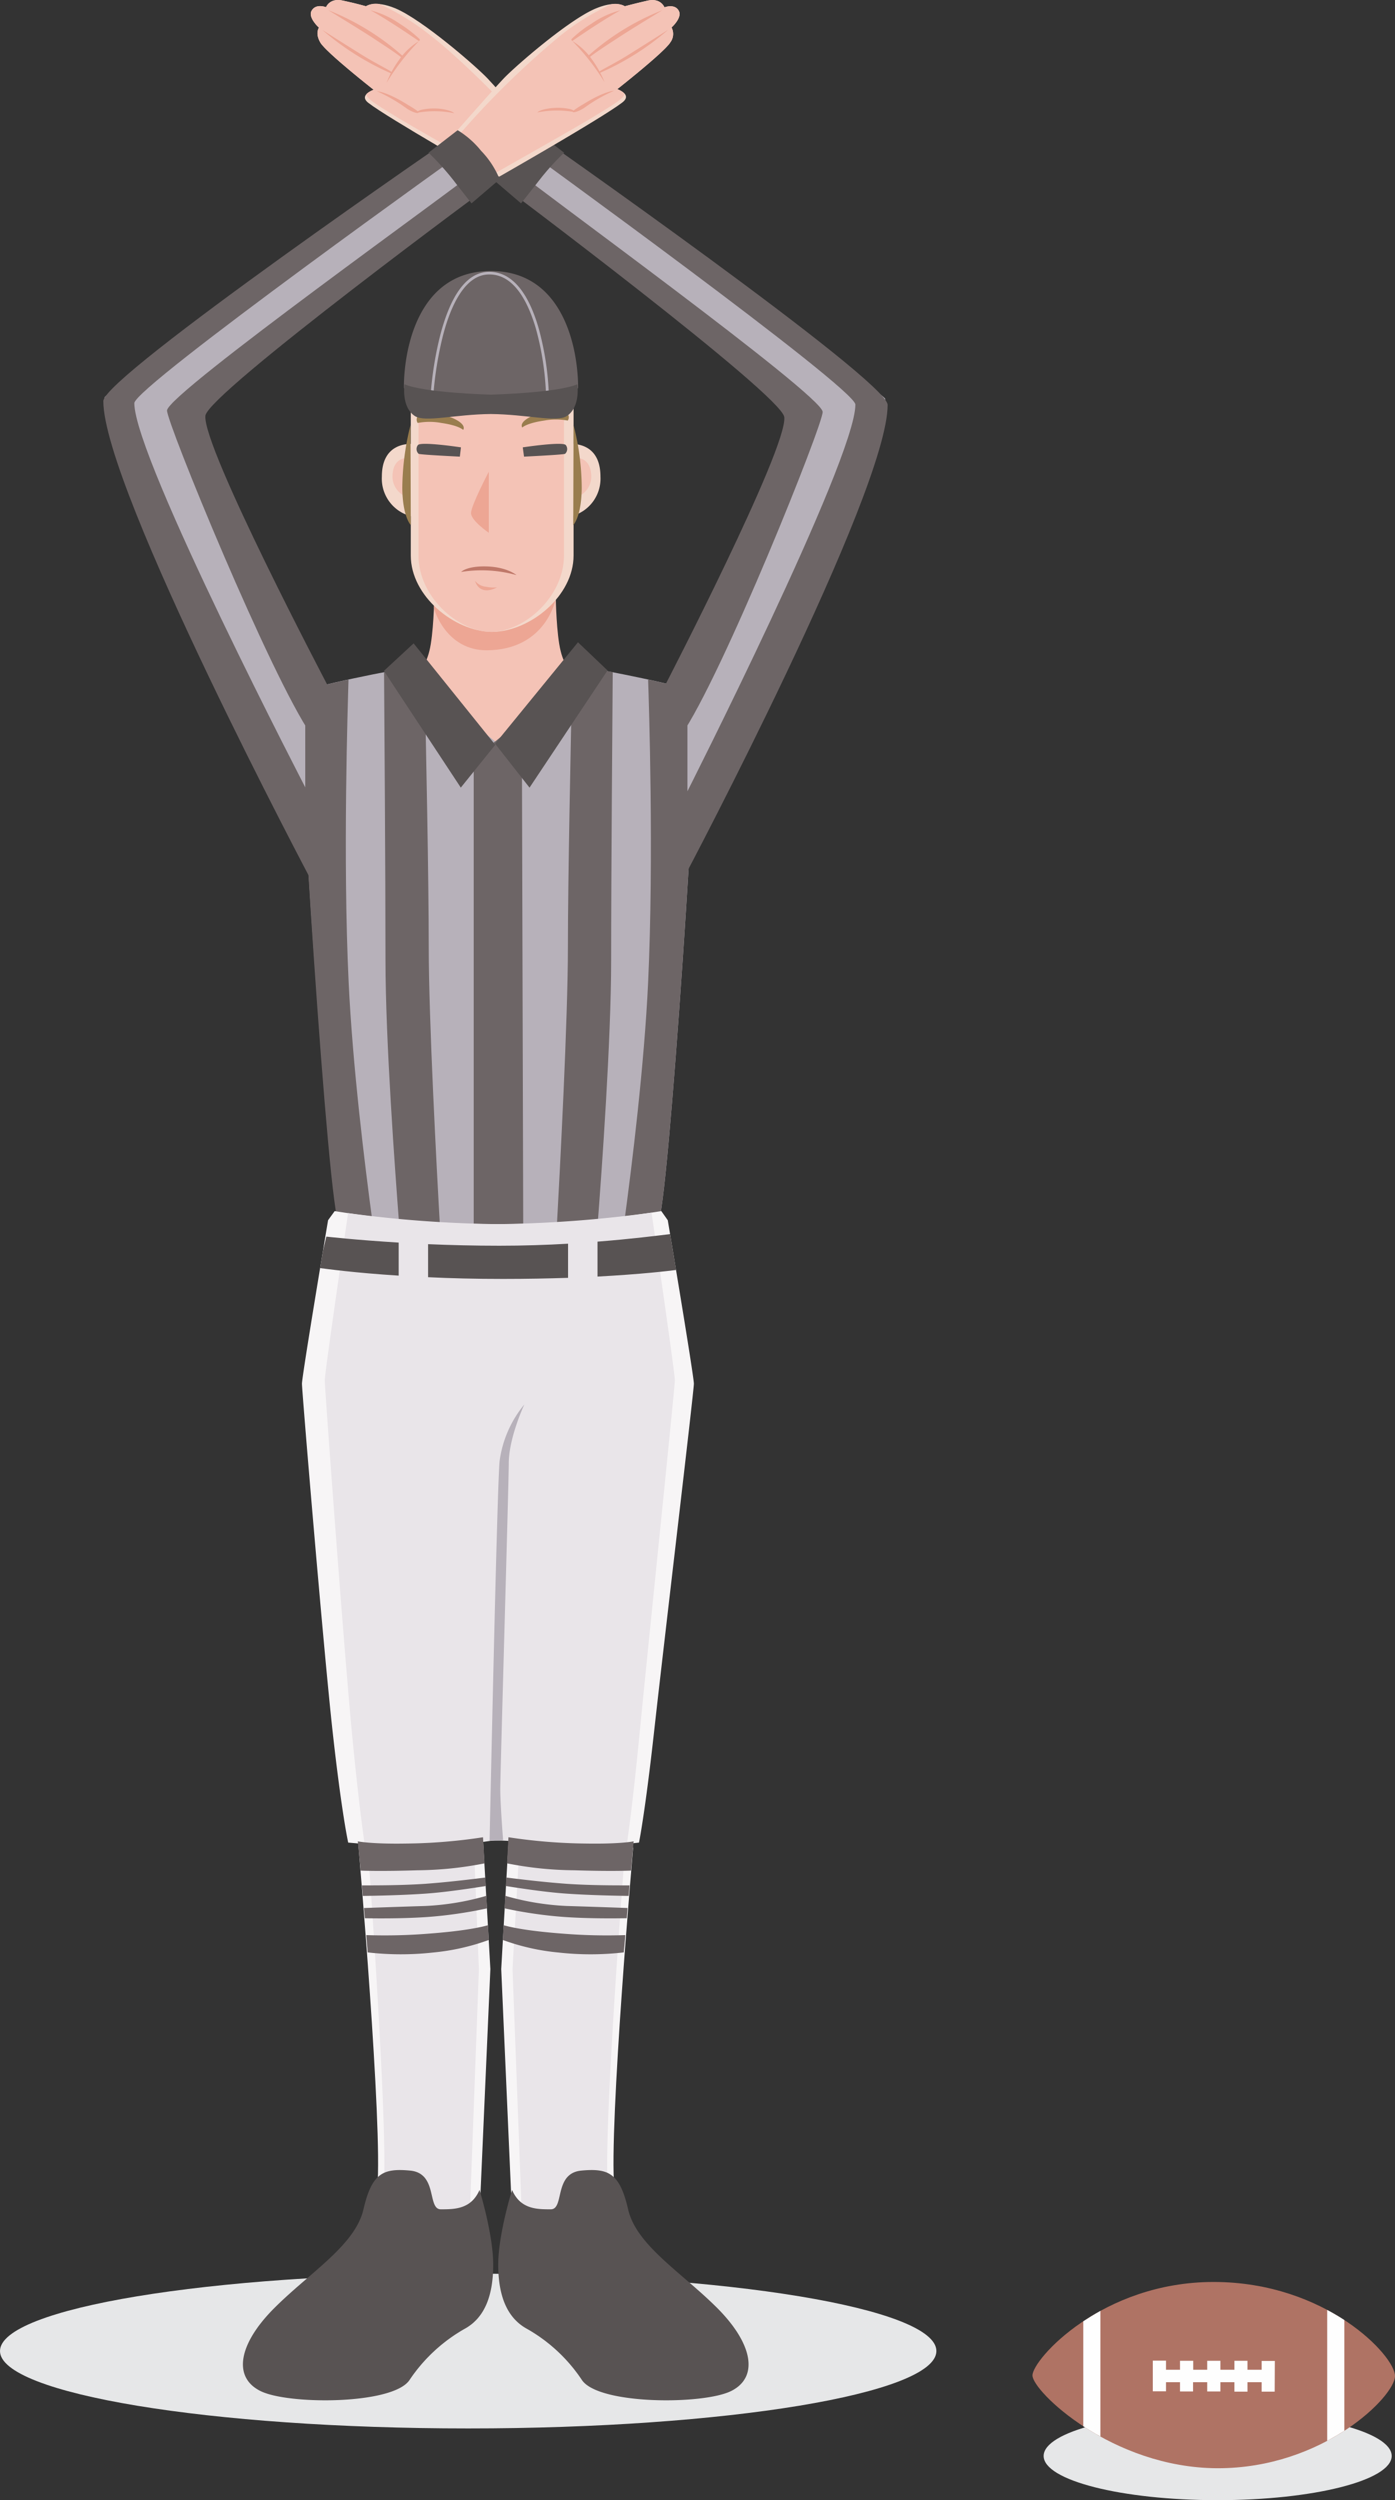 <svg class="cl-icon-timeout" xmlns="http://www.w3.org/2000/svg" viewBox="-12552 40 261.201 468">
  <rect x="-12552" y="40" width="261.201" height="468" fill="#333333" stroke="none"/>
  <defs>
    <style>
      .cl-icon-timeout-1 {
        fill: #e6e7e8;
      }

      .cl-icon-timeout-2 {
        fill: #f3d8cb;
      }

      .cl-icon-timeout-3 {
        fill: #f4c3b6;
      }

      .cl-icon-timeout-4 {
        fill: #eda694;
      }

      .cl-icon-timeout-5 {
        fill: #585353;
      }

      .cl-icon-timeout-6 {
        fill: #997d4e;
      }

      .cl-icon-timeout-7 {
        fill: #6d6566;
      }

      .cl-icon-timeout-8 {
        fill: #b7b1ba;
      }

      .cl-icon-timeout-9 {
        fill: #bf7869;
      }

      .cl-icon-timeout-10 {
        fill: #f7f5f6;
      }

      .cl-icon-timeout-11 {
        fill: #e9e5e9;
      }

      .cl-icon-timeout-12 {
        fill: #af7364;
      }

      .cl-icon-timeout-13 {
        fill: #fefefe;
      }
    </style>
  </defs>
  <g transform="translate(-12552 39.668)">
    <g transform="translate(0 0.332)">
      <path data-name="Path 69" class="cl-icon-timeout-1" d="M175.331,14467.488c0,7.979-39.254,14.488-87.665,14.488S0,14475.468,0,14467.488c0-8.01,39.254-14.488,87.665-14.488S175.331,14459.479,175.331,14467.488Z" transform="translate(0 -14027.404)"/>
      <path data-name="Path 70" class="cl-icon-timeout-1" d="M6701.167,15339.275c0,4.564-14.606,8.274-32.6,8.274s-32.569-3.71-32.569-8.274,14.577-8.275,32.569-8.275S6701.167,15334.711,6701.167,15339.275Z" transform="translate(-6440.586 -14879.55)"/>
      <path data-name="Path 71" class="cl-icon-timeout-2" d="M2010.086,33.6s-19.73-11.249-23.264-14.017c-1.885-1.472,1-2.444,1-2.444s-8.893-6.979-9.983-8.834c-1.031-1.737-.265-2.8-.265-2.8s-2.091-1.855-1.384-3.151c.8-1.443,2.709-.677,2.709-.677s.677-1.8,3.151-1.237c2.474.53,4.329,1.06,4.329,1.06s1.62-1.207,5.477.383c5.094,2.12,15.254,10.954,17.374,13.222s8.982,10.071,8.982,10.071S2014.326,32.656,2010.086,33.6Z" transform="translate(-1917.856 -0.332)"/>
      <path data-name="Path 72" class="cl-icon-timeout-3" d="M1978.9,1.677s-1.914-.766-2.709.677c-.707,1.3,1.384,3.151,1.384,3.151s-.766,1.06.265,2.8c1.09,1.855,9.983,8.834,9.983,8.834a4.084,4.084,0,0,0-1.3.736c-.353.766,1.826,2.032,5.654,4.388,3.092,1.885,14.429,8.3,19.052,10.925,2.974-1.472,5.6-5.566,6.567-7.274-3.416-4.3-13.958-14.842-19.141-18.788a45.219,45.219,0,0,0-9.747-6.037,3.8,3.8,0,0,0-2.533.412s-1.855-.53-4.329-1.06C1979.578-.119,1978.9,1.677,1978.9,1.677Z" transform="translate(-1917.856 -0.332)"/>
      <path data-name="Path 73" class="cl-icon-timeout-4" d="M2396,580s1.855.059,5.86,2.591a18.455,18.455,0,0,1,1.826,1.178c.559.648-1.09.236-2.326-.707A30.929,30.929,0,0,0,2396,580Z" transform="translate(-2325.444 -562.93)"/>
      <path data-name="Path 74" class="cl-icon-timeout-4" d="M2648,690.625s.088-.353.854-.56a10.987,10.987,0,0,1,3.622-.206c2.208.294,2.591.825,2.591.825A18.2,18.2,0,0,0,2648,690.625Z" transform="translate(-2570.023 -669.492)"/>
      <path data-name="Path 75" class="cl-icon-timeout-4" d="M2050,191s4.211,2.68,7.3,4.594c2.208,1.384,4.447,2.5,5.448,3.121.471.294.118.412.118.412A51.078,51.078,0,0,1,2050,191Z" transform="translate(-1989.633 -185.385)"/>
      <path data-name="Path 76" class="cl-icon-timeout-4" d="M2087,65s6.272,3.828,8.422,5.242c1.5,1,4.034,2.621,5.183,3.534.471.383.53-.029.53-.029A46.793,46.793,0,0,0,2087,65Z" transform="translate(-2025.543 -63.096)"/>
      <path data-name="Path 77" class="cl-icon-timeout-4" d="M2356,66a16.885,16.885,0,0,1,5.448,2.5,23.142,23.142,0,0,1,3.71,2.856c.206.206-.088.412-.088.412S2359.563,67.944,2356,66Z" transform="translate(-2286.622 -64.066)"/>
      <path data-name="Path 78" class="cl-icon-timeout-4" d="M2458,269.8a18.1,18.1,0,0,1,2.326-4.27,12.3,12.3,0,0,1,3.74-3.534A42.218,42.218,0,0,0,2458,269.8Z" transform="translate(-2385.618 -254.295)"/>
      <path data-name="Path 79" class="cl-icon-timeout-3" d="M2674.37,3832.681l14.341-14.105s-1.3-.648-2.062-3.74c-.795-3.092-.913-9.835-.913-9.835h-22.763s-.118,6.743-.913,9.835c-.766,3.092-2.061,3.74-2.061,3.74l14.223,14.105v.118l.059-.059.088.059Z" transform="translate(-2581.669 -3692.962)"/>
      <path data-name="Path 80" class="cl-icon-timeout-4" d="M2781.822,3805h-22.763s0,.677-.059,1.678c0,.383,2.268,8.039,9.924,8.01C2780.114,3814.6,2781.822,3805,2781.822,3805Z" transform="translate(-2677.754 -3692.962)"/>
      <path data-name="Path 81" class="cl-icon-timeout-2" d="M3597.147,2822.043s6.361-1.09,6.361,6.066a7.257,7.257,0,0,1-6.508,7.6Z" transform="translate(-3491.077 -2738.893)"/>
      <path data-name="Path 82" class="cl-icon-timeout-2" d="M2627.018,2318c-10.248,0-15.018,3.269-15.018,3.269v32.481c0,7.568,8.1,14.164,15.136,14.282h.206c7.038-.118,15.136-6.714,15.136-14.282v-32.481S2637.266,2318,2627.018,2318Z" transform="translate(-2535.083 -2249.75)"/>
      <path data-name="Path 83" class="cl-icon-timeout-2" d="M2434.361,2822.043s-6.361-1.09-6.361,6.066a7.257,7.257,0,0,0,6.508,7.6Z" transform="translate(-2356.501 -2738.893)"/>
      <path data-name="Path 84" class="cl-icon-timeout-3" d="M2674.428,2318c-9.158,0-13.428,3.269-13.428,3.269v32.481c0,7.568,7.215,14.164,13.516,14.282h.177c6.3-.118,13.546-6.714,13.546-14.282v-32.481S2683.586,2318,2674.428,2318Z" transform="translate(-2582.64 -2249.75)"/>
      <path data-name="Path 85" class="cl-icon-timeout-5" d="M3324,2822.293s7.6-1.148,8.069-.412a1.2,1.2,0,0,1-.147,1.62c-.265.177-7.686.53-7.686.53Z" transform="translate(-3226.116 -2738.554)"/>
      <path data-name="Path 86" class="cl-icon-timeout-5" d="M2657.216,2822.293s-7.6-1.148-8.068-.412a1.2,1.2,0,0,0,.147,1.62c.265.177,7.715.53,7.715.53Z" transform="translate(-2570.906 -2738.554)"/>
      <path data-name="Path 87" class="cl-icon-timeout-4" d="M2998.327,2999v11.426s-3.327-2.268-3.327-3.681S2998.327,2999,2998.327,2999Z" transform="translate(-2906.805 -2910.697)"/>
      <path data-name="Path 88" class="cl-icon-timeout-3" d="M3647,2911.586s3.063-.648,3.3,3.092a4.042,4.042,0,0,1-3.3,4.329Z" transform="translate(-3539.605 -2825.815)"/>
      <path data-name="Path 89" class="cl-icon-timeout-3" d="M2498.958,2911.586s-3.092-.648-3.327,3.092a4.056,4.056,0,0,0,3.327,4.329Z" transform="translate(-2422.13 -2825.815)"/>
      <path data-name="Path 90" class="cl-icon-timeout-6" d="M3317.355,2621.043s.766-.824,4.093-1.3a12.035,12.035,0,0,1,4.417,0,1.077,1.077,0,0,0,0-1.237c-.442-.559-4.623-.677-6.92.5C3316.619,2620.16,3317.355,2621.043,3317.355,2621.043Z" transform="translate(-3219.56 -2541.014)"/>
      <path data-name="Path 91" class="cl-icon-timeout-6" d="M2657.609,2636.359s-.766-.825-4.093-1.3a12.034,12.034,0,0,0-4.417,0,1.077,1.077,0,0,1,0-1.237c.442-.56,4.623-.648,6.92.5C2658.345,2635.476,2657.609,2636.359,2657.609,2636.359Z" transform="translate(-2570.886 -2555.889)"/>
      <path data-name="Path 92" class="cl-icon-timeout-7" d="M2584.255,1747.412c8.128,0,16.373-2,16.373-2.532,0-7.3-2.709-21.879-16.314-21.879v.029a.029.029,0,0,0-.03-.029c-13.6,0-16.284,14.576-16.284,21.879C2568,1745.41,2576.1,1747.412,2584.255,1747.412Z" transform="translate(-2492.379 -1672.272)"/>
      <path data-name="Path 93" class="cl-icon-timeout-8" d="M2738,1751.175a64.588,64.588,0,0,1,1.855-11.514h0c1.531-5.742,4.211-11.632,9.129-11.661h0c4.918.03,7.656,5.124,9.217,10.454h0a53.921,53.921,0,0,1,1.944,12.662h-.53a53.9,53.9,0,0,0-1.914-12.515h0c-1.561-5.3-4.24-10.13-8.716-10.1h0c-4.417-.029-7.126,5.566-8.628,11.278h0a67.076,67.076,0,0,0-1.855,11.426h0l-.5-.029Z" transform="translate(-2657.373 -1677.124)"/>
      <path data-name="Path 94" class="cl-icon-timeout-5" d="M2601.99,2443c-3.769,1.59-15.342,1.914-16.2,1.944-.824-.03-12.4-.353-16.167-1.944,0,0-.648,4.24,1.944,5.948,1.914,1.237,7.568-.324,14.223-.383,6.655.059,12.309,1.62,14.223.383C2602.638,2447.24,2601.99,2443,2601.99,2443Z" transform="translate(-2493.889 -2371.069)"/>
      <path data-name="Path 95" class="cl-icon-timeout-6" d="M3645.059,2703a47.822,47.822,0,0,1,1.531,11.779c-.059,5.418-1.59,6.92-1.59,6.92Z" transform="translate(-3537.664 -2623.413)"/>
      <path data-name="Path 96" class="cl-icon-timeout-6" d="M2559.518,2703a49.515,49.515,0,0,0-1.531,11.779c.059,5.418,1.59,6.92,1.59,6.92Z" transform="translate(-2482.659 -2623.413)"/>
      <path data-name="Path 97" class="cl-icon-timeout-9" d="M2932,3601.751s1.031-1.148,4.83-1.031,5.536,1.62,5.536,1.62A24.341,24.341,0,0,0,2932,3601.751Z" transform="translate(-2845.659 -3494.69)"/>
      <path data-name="Path 98" class="cl-icon-timeout-4" d="M3020,3692a2.966,2.966,0,0,0,2.062,1.119,6.692,6.692,0,0,0,2.061.118S3021.031,3695.092,3020,3692Z" transform="translate(-2931.068 -3583.29)"/>
      <path data-name="Path 99" class="cl-icon-timeout-8" d="M1981.382,4253.653c-1.031-1.3-19.376-4.653-19.376-4.653l-17.639,14.135L1926.727,4249s-18.346,3.357-19.376,4.653,5.418,98.855,7.568,99.062c5.948.56,18.169,1.266,30.272,1.266,11.72,0,23.5-.766,29.065-1.325C1976.14,4352.449,1982.413,4254.948,1981.382,4253.653Z" transform="translate(-1851.077 -4123.887)"/>
      <path data-name="Path 100" class="cl-icon-timeout-7" d="M3971.535,4320c.147,4.152,1.09,33.394,0,56.746-.736,15.46-2.945,33.6-4.535,45.349,2.532-.177,4.711-.354,6.361-.53,1.885-.206,8.157-97.707,7.126-99C3980.016,4321.973,3975.864,4320.942,3971.535,4320Z" transform="translate(-3850.182 -4192.796)"/>
      <path data-name="Path 101" class="cl-icon-timeout-7" d="M3546.685,4249l-3.828,3.063c-.236,11.4-.766,36.279-.766,49.178,0,13.4-1.472,41.2-2.091,52.563,2.68-.088,5.242-.206,7.627-.324.824-10.689,2.562-34.954,2.562-49.825,0-16.491.236-45.379.294-53.948C3548.245,4249.265,3546.685,4249,3546.685,4249Z" transform="translate(-3435.756 -4123.887)"/>
      <path data-name="Path 102" class="cl-icon-timeout-7" d="M1917.224,4320c-.118,4.152-1.089,33.394.029,56.746.736,15.46,2.945,33.6,4.535,45.349-2.532-.177-4.741-.354-6.361-.53-1.885-.206-8.186-97.707-7.156-99C1908.743,4321.973,1912.9,4320.942,1917.224,4320Z" transform="translate(-1851.968 -4192.796)"/>
      <path data-name="Path 103" class="cl-icon-timeout-7" d="M2445.8,4249l3.8,3.063c.265,11.4.766,36.279.766,49.178,0,13.4,1.472,41.2,2.12,52.563-2.68-.088-5.242-.206-7.627-.324-.825-10.689-2.592-34.954-2.592-49.825,0-16.491-.206-45.379-.265-53.948C2444.238,4249.265,2445.8,4249,2445.8,4249Z" transform="translate(-2370.089 -4123.887)"/>
      <path data-name="Path 104" class="cl-icon-timeout-7" d="M3016.27,4673.292c1.678,0,3.357-.029,5.006-.029l-.265-95.263-5.565,4.446-3.092-2.474-.353.089v93.2C3013.413,4673.292,3014.827,4673.292,3016.27,4673.292Z" transform="translate(-2923.304 -4443.199)"/>
      <path data-name="Path 105" class="cl-icon-timeout-5" d="M3163.519,4083,3148,4101.994l6.449,8.216,14.606-21.938Z" transform="translate(-3055.299 -3962.775)"/>
      <path data-name="Path 106" class="cl-icon-timeout-5" d="M2446.565,4090l15.283,18.994L2455.4,4117l-14.4-21.85Z" transform="translate(-2369.119 -3969.569)"/>
      <path id="Path_107" data-name="Path 107" class="cl-icon-timeout-8" d="M3183.044,970.072s38.046-80.568,37.015-82.129c-1.031-1.531-66.021-49.943-66.021-49.943a67.1,67.1,0,0,0-5.065,6.125L3147,846.952s55.42,39.283,56.186,45.349c.235,1.855-20.142,50.179-20.142,50.179Z" transform="translate(-3054.329 -813.333)"/>
      <path data-name="Path 108" class="cl-icon-timeout-7" d="M3376.79,889.121c0-4.594-66.492-51.121-66.492-51.121s-1.031,1.09-2.3,2.591c0,0,62.753,45.408,62.753,48.471,0,10.366-31.862,73.207-31.862,73.207l.118,14.665S3376.79,905.523,3376.79,889.121Z" transform="translate(-3210.588 -813.333)"/>
      <path id="Path_109" data-name="Path 109" class="cl-icon-timeout-7" d="M3217.1,1090.35c-.236-3.239-54.242-42.345-58.954-46.35l-2.15,3.151s53.506,40.049,53.918,44.2c.618,5.86-22.233,50.031-22.233,50.031l2.886,9.571C3198.316,1139.793,3217.28,1092.441,3217.1,1090.35Z" transform="translate(-3063.063 -1013.267)"/>
      <path data-name="Path 110" class="cl-icon-timeout-5" d="M3134,837.188a16.557,16.557,0,0,1,3.475-5.33,17.571,17.571,0,0,1,4.387-3.858l5.477,4.211a47.593,47.593,0,0,0-4.447,4.888c-1.944,2.5-3.622,4.594-3.622,4.594Z" transform="translate(-3041.711 -803.627)"/>
      <path data-name="Path 111" class="cl-icon-timeout-10" d="M1985.933,7796.442c1.708-15.431,7.45-63.666,7.45-65.138s-4.888-30.6-4.888-30.6l-1.207-1.708a192.562,192.562,0,0,1-61.162,0l-1.237,1.708s-4.888,29.124-4.888,30.6,4.034,49.708,5.742,65.138c1.708,15.4,2.915,20.76,2.915,20.76l14.871,1.3,13.045-1.8,16.962,1.531,9.57-1.031S1984.225,7811.843,1985.933,7796.442Z" transform="translate(-1863.461 -7472.293)"/>
      <path data-name="Path 112" class="cl-icon-timeout-11" d="M2099.188,7826.525l22.321,1.03c.412-2.68,1.266-9.1,2.385-20.5,1.531-15.784,6.655-65.2,6.655-66.7s-4.358-31.333-4.358-31.333l-.029-.029a231.555,231.555,0,0,1-28.741,2.15,227.747,227.747,0,0,1-28.063-2.062c-.118.972-4.358,29.8-4.358,31.273,0,1.5,3.622,50.915,5.153,66.7,1.089,11.337,1.973,17.757,2.356,20.466l21-.972Z" transform="translate(-2004.191 -7481.999)"/>
      <path data-name="Path 113" class="cl-icon-timeout-8" d="M3116.593,8939.014c0,3.563-1.59,58.012-1.59,60.956s.53,9.57.53,9.57l-2.532.118s1.413-67.229,1.885-71.146a21.052,21.052,0,0,1,4.623-10.513S3116.593,8934.213,3116.593,8939.014Z" transform="translate(-3021.33 -8665.103)"/>
      <path data-name="Path 114" class="cl-icon-timeout-5" d="M2100.55,7845c-2.356.294-7.3.913-13.6,1.414v6.538c8.245-.442,13.369-1.061,14.724-1.237C2101.228,7849.064,2100.815,7846.679,2100.55,7845Zm-45.32,1.885v6.184c4.182.206,8.893.324,14.046.324,4.476,0,8.54-.088,12.162-.206v-6.39c-4,.236-8.392.383-12.868.383C2063.859,7847.179,2059.324,7847.062,2055.23,7846.885Zm-19.671,1.208c-.177,1-.353,2.12-.56,3.269,1.119.147,6.42.883,14.724,1.414v-6.184c-8.157-.5-13.546-1.119-13.546-1.119Z" transform="translate(-1975.074 -7613.994)"/>
      <path data-name="Path 115" class="cl-icon-timeout-10" d="M2279,11704.883s4.564,52.594,3.534,63.96,19.141,5.183,19.141,5.183l2.032-46.085-1.355-23.94Z" transform="translate(-2211.889 -11359.355)"/>
      <path data-name="Path 116" class="cl-icon-timeout-11" d="M2336,11704.029s3.917,53.447,3.063,64.813c-.383,5.095,2.8,6.655,6.419,6.832.206,0,.412.029.619.029a30.739,30.739,0,0,0,9.07-1.679l1.708-46.085-.972-23.94-10.189.883Z" transform="translate(-2267.21 -11359.355)"/>
      <path data-name="Path 117" class="cl-icon-timeout-5" d="M1588.93,13798.033s2.562,8.275,2.562,13.988c0,5.684-1.531,9.806-5.153,11.9a30.609,30.609,0,0,0-10.513,9.688c-3.092,4.653-22.763,4.653-27.916,2.062-5.183-2.562-4.152-8.775,2.591-15.52,6.714-6.714,15.136-11.749,16.7-18.492,1.561-6.715,3.622-7.745,8.775-7.244,5.183.529,3.121,7.244,5.713,7.244C1584.248,13801.656,1587.37,13801.656,1588.93,13798.033Z" transform="translate(-1499.145 -13388.104)"/>
      <path data-name="Path 118" class="cl-icon-timeout-7" d="M2276.59,11697.316c.088,1.061.177,2.149.265,3.239a54.686,54.686,0,0,0,12.191.029,42.072,42.072,0,0,0,10.483-2.356l-.147-2.768c-.854.265-4.034,1.061-11.161,1.59A102.979,102.979,0,0,1,2276.59,11697.316Zm11.013-5.448c-4.888.147-9.777.324-11.455.383.059.618.118,1.267.177,1.914,2.032.03,7.038.089,11.69-.235a80.226,80.226,0,0,0,11.19-1.619l-.206-3.5v1.178A48.869,48.869,0,0,1,2287.6,11691.868Zm-12.6-12.1s.206,2.091.53,5.477c.766.03,4.123.147,10.631-.059a67.6,67.6,0,0,0,12.574-1.295l-.294-4.889a100.4,100.4,0,0,1-14.37,1.178C2277.444,11680.295,2275,11679.766,2275,11679.766Zm.766,8.245c.059.618.118,1.3.177,1.973,2.12-.029,7.126-.117,11.455-.412,4.594-.294,11.161-1.384,11.573-1.442l-.088-1.591c-1.62.206-6.508.825-11.278,1.179C2282.892,11688.04,2277.65,11688.011,2275.766,11688.011Z" transform="translate(-2208.007 -11335.092)"/>
      <path data-name="Path 119" class="cl-icon-timeout-10" d="M3211.707,11698.412s-4.564,52.27-3.534,63.637-19.141,5.183-19.141,5.183l-2.032-46.085,1.384-24.147Z" transform="translate(-3093.151 -11352.561)"/>
      <path data-name="Path 120" class="cl-icon-timeout-11" d="M3280.143,11700.795s-4.182,52.8-3.3,64.166c.383,5.095-2.8,6.655-6.449,6.832-.177,0-.383.029-.589.029a30.774,30.774,0,0,1-9.07-1.679l-1.737-46.085,1.354-24.059,10.071,1.442Z" transform="translate(-3163.031 -11355.474)"/>
      <path data-name="Path 121" class="cl-icon-timeout-5" d="M3170.592,13798.033s-2.592,8.275-2.592,13.988c0,5.684,1.561,9.806,5.183,11.9a30.286,30.286,0,0,1,10.483,9.688c3.121,4.653,22.763,4.653,27.946,2.062,5.153-2.562,4.123-8.775-2.591-15.52-6.714-6.714-15.166-11.749-16.7-18.492-1.561-6.715-3.622-7.745-8.8-7.244-5.153.529-3.092,7.244-5.684,7.244S3172.152,13801.656,3170.592,13798.033Z" transform="translate(-3074.71 -13388.104)"/>
      <path data-name="Path 122" class="cl-icon-timeout-7" d="M3208.308,11697.051c-7.126-.529-10.306-1.325-11.16-1.59l-.147,2.768a41.731,41.731,0,0,0,10.483,2.356,54.357,54.357,0,0,0,12.162-.029c.118-1.09.206-2.179.294-3.239A102.98,102.98,0,0,1,3208.308,11697.051Zm-10.778-7.067v-1.178l-.206,3.5a80.232,80.232,0,0,0,11.19,1.619c4.653.324,9.629.266,11.691.235.059-.647.118-1.3.147-1.914-1.649-.059-6.537-.235-11.426-.383A48.869,48.869,0,0,1,3197.53,11689.983Zm14.9-9.806a101.37,101.37,0,0,1-14.37-1.178l-.265,4.889a66.835,66.835,0,0,0,12.574,1.295c6.508.206,9.865.089,10.63.059.324-3.386.5-5.477.5-5.477S3219.085,11680.295,3212.43,11680.178Zm-3.5,7.539c-4.771-.354-9.688-.973-11.279-1.179l-.088,1.591c.383.059,6.949,1.148,11.573,1.442,4.329.295,9.335.383,11.426.412.059-.677.118-1.354.177-1.973C3218.879,11688.011,3213.608,11688.04,3208.926,11687.717Z" transform="translate(-3102.856 -11335.092)"/>
      <path data-name="Path 123" class="cl-icon-timeout-2" d="M2908.1,33.727s19.583-11.161,23.087-13.929c1.855-1.472-1-2.444-1-2.444s8.8-6.92,9.924-8.746a2.622,2.622,0,0,0,.236-2.8s2.061-1.826,1.354-3.121c-.766-1.413-2.68-.648-2.68-.648s-.677-1.8-3.122-1.266c-2.444.56-4.3,1.06-4.3,1.06s-1.59-1.178-5.418.412c-5.065,2.091-15.136,10.866-17.256,13.1S2900,25.334,2900,25.334,2903.887,32.755,2908.1,33.727Z" transform="translate(-2814.602 -0.667)"/>
      <path data-name="Path 124" class="cl-icon-timeout-3" d="M2952.606,2.041s1.914-.766,2.68.648c.707,1.3-1.354,3.121-1.354,3.121a2.622,2.622,0,0,1-.236,2.8c-1.119,1.826-9.924,8.746-9.924,8.746a4.124,4.124,0,0,1,1.266.766c.383.736-1.8,2-5.595,4.329-3.062,1.885-14.341,8.245-18.905,10.837-2.945-1.443-5.566-5.536-6.537-7.215a160.845,160.845,0,0,1,18.994-18.64,45.142,45.142,0,0,1,9.688-5.978,3.8,3.8,0,0,1,2.5.383s1.855-.5,4.3-1.06C2951.928.245,2952.606,2.041,2952.606,2.041Z" transform="translate(-2828.19 -0.667)"/>
      <path data-name="Path 125" class="cl-icon-timeout-4" d="M3649.875,577s-1.826.059-5.831,2.562a15.9,15.9,0,0,0-1.8,1.178c-.56.618,1.06.206,2.326-.736A28.867,28.867,0,0,1,3649.875,577Z" transform="translate(-3534.883 -560.019)"/>
      <path data-name="Path 126" class="cl-icon-timeout-4" d="M3424.009,686.364s-.088-.353-.854-.56a10.908,10.908,0,0,0-3.593-.177c-2.208.265-2.562.8-2.562.8A18.626,18.626,0,0,1,3424.009,686.364Z" transform="translate(-3316.378 -665.377)"/>
      <path data-name="Path 127" class="cl-icon-timeout-4" d="M3823.2,190s-4.181,2.65-7.244,4.564c-2.179,1.384-4.417,2.5-5.389,3.092-.471.294-.147.412-.147.412A50.071,50.071,0,0,0,3823.2,190Z" transform="translate(-3698.109 -184.415)"/>
      <path data-name="Path 128" class="cl-icon-timeout-4" d="M3749.046,65s-6.243,3.8-8.363,5.212c-1.5.972-4,2.591-5.153,3.5-.471.353-.53-.029-.53-.029A46.427,46.427,0,0,1,3749.046,65Z" transform="translate(-3625.013 -63.096)"/>
      <path data-name="Path 129" class="cl-icon-timeout-4" d="M3642.685,66a16.631,16.631,0,0,0-5.418,2.5,21.217,21.217,0,0,0-3.681,2.827c-.206.206.088.412.088.412S3639.122,67.944,3642.685,66Z" transform="translate(-3526.515 -64.066)"/>
      <path data-name="Path 130" class="cl-icon-timeout-4" d="M3645.037,268.715a19.4,19.4,0,0,0-2.326-4.211A12.15,12.15,0,0,0,3639,261,42.887,42.887,0,0,1,3645.037,268.715Z" transform="translate(-3531.84 -253.324)"/>
      <path data-name="Path 131" class="cl-icon-timeout-8" d="M702.877,970.072s-38.576-80.863-37.546-82.394C666.362,886.117,731.853,838,731.853,838a65.2,65.2,0,0,1,5.094,6.125l1.944,2.827s-55.921,39.018-56.716,45.084c-.236,1.855,20.7,50.444,20.7,50.444Z" transform="translate(-645.719 -813.333)"/>
      <path data-name="Path 132" class="cl-icon-timeout-7" d="M657,888.414C657,883.791,723.787,838,723.787,838s1.06,1.09,2.3,2.591c0,0-63.283,45.143-63.283,48.206,0,10.365,32.657,73.177,32.657,73.177l.736,16.667S657,904.816,657,888.414Z" transform="translate(-637.653 -813.333)"/>
      <path data-name="Path 133" class="cl-icon-timeout-7" d="M1061.973,1090.085c.265-3.269,54.8-42.081,59.484-46.085,1.737,2.5,2.15,3.151,2.15,3.151s-54.036,39.784-54.448,43.936c-.589,5.86,22.792,50.3,22.792,50.3l-2.886,9.571C1081.32,1139.793,1061.825,1092.176,1061.973,1090.085Z" transform="translate(-1030.699 -1013.267)"/>
      <path data-name="Path 134" class="cl-icon-timeout-5" d="M2738.31,837.188a16.557,16.557,0,0,0-3.475-5.33,16.952,16.952,0,0,0-4.388-3.858L2725,832.211a51.724,51.724,0,0,1,4.447,4.888c1.943,2.5,3.593,4.594,3.593,4.594Z" transform="translate(-2644.755 -803.627)"/>
      <path data-name="Path 135" class="cl-icon-timeout-12" d="M6632.876,14523.607c0,3.8-13.458,17.286-33.217,17.257-19.759-.06-34.66-14.4-34.66-17.374s12.986-17.521,33.982-17.492S6632.906,14519.838,6632.876,14523.607Z" transform="translate(-6371.677 -14078.842)"/>
      <path data-name="Path 136" class="cl-icon-timeout-13" d="M7350.377,15006.059v1.649h-2.65v-1.679h-2.444v1.679h-2.621v-1.679h-2.474v1.679h-2.621v-1.679h-2.473v1.679h-2.621V15006H7330v5.742h2.473v-1.707h2.621v1.737h2.444v-1.737h2.65v1.737h2.474v-1.737h2.621v1.767h2.444v-1.767h2.65v1.767h2.444l.03-5.743Z" transform="translate(-7114.149 -14564.12)"/>
      <path data-name="Path 137" class="cl-icon-timeout-13" d="M6933.673,14684v24.5c1.119-.618,2.179-1.236,3.21-1.885v-20.73C6935.882,14685.236,6934.792,14684.589,6933.673,14684ZM6888,14705.762c1,.647,2.062,1.295,3.21,1.914v-23.5c-1.148.618-2.209,1.3-3.21,1.943Z" transform="translate(-6685.166 -14251.603)"/>
    </g>
  </g>
</svg>

